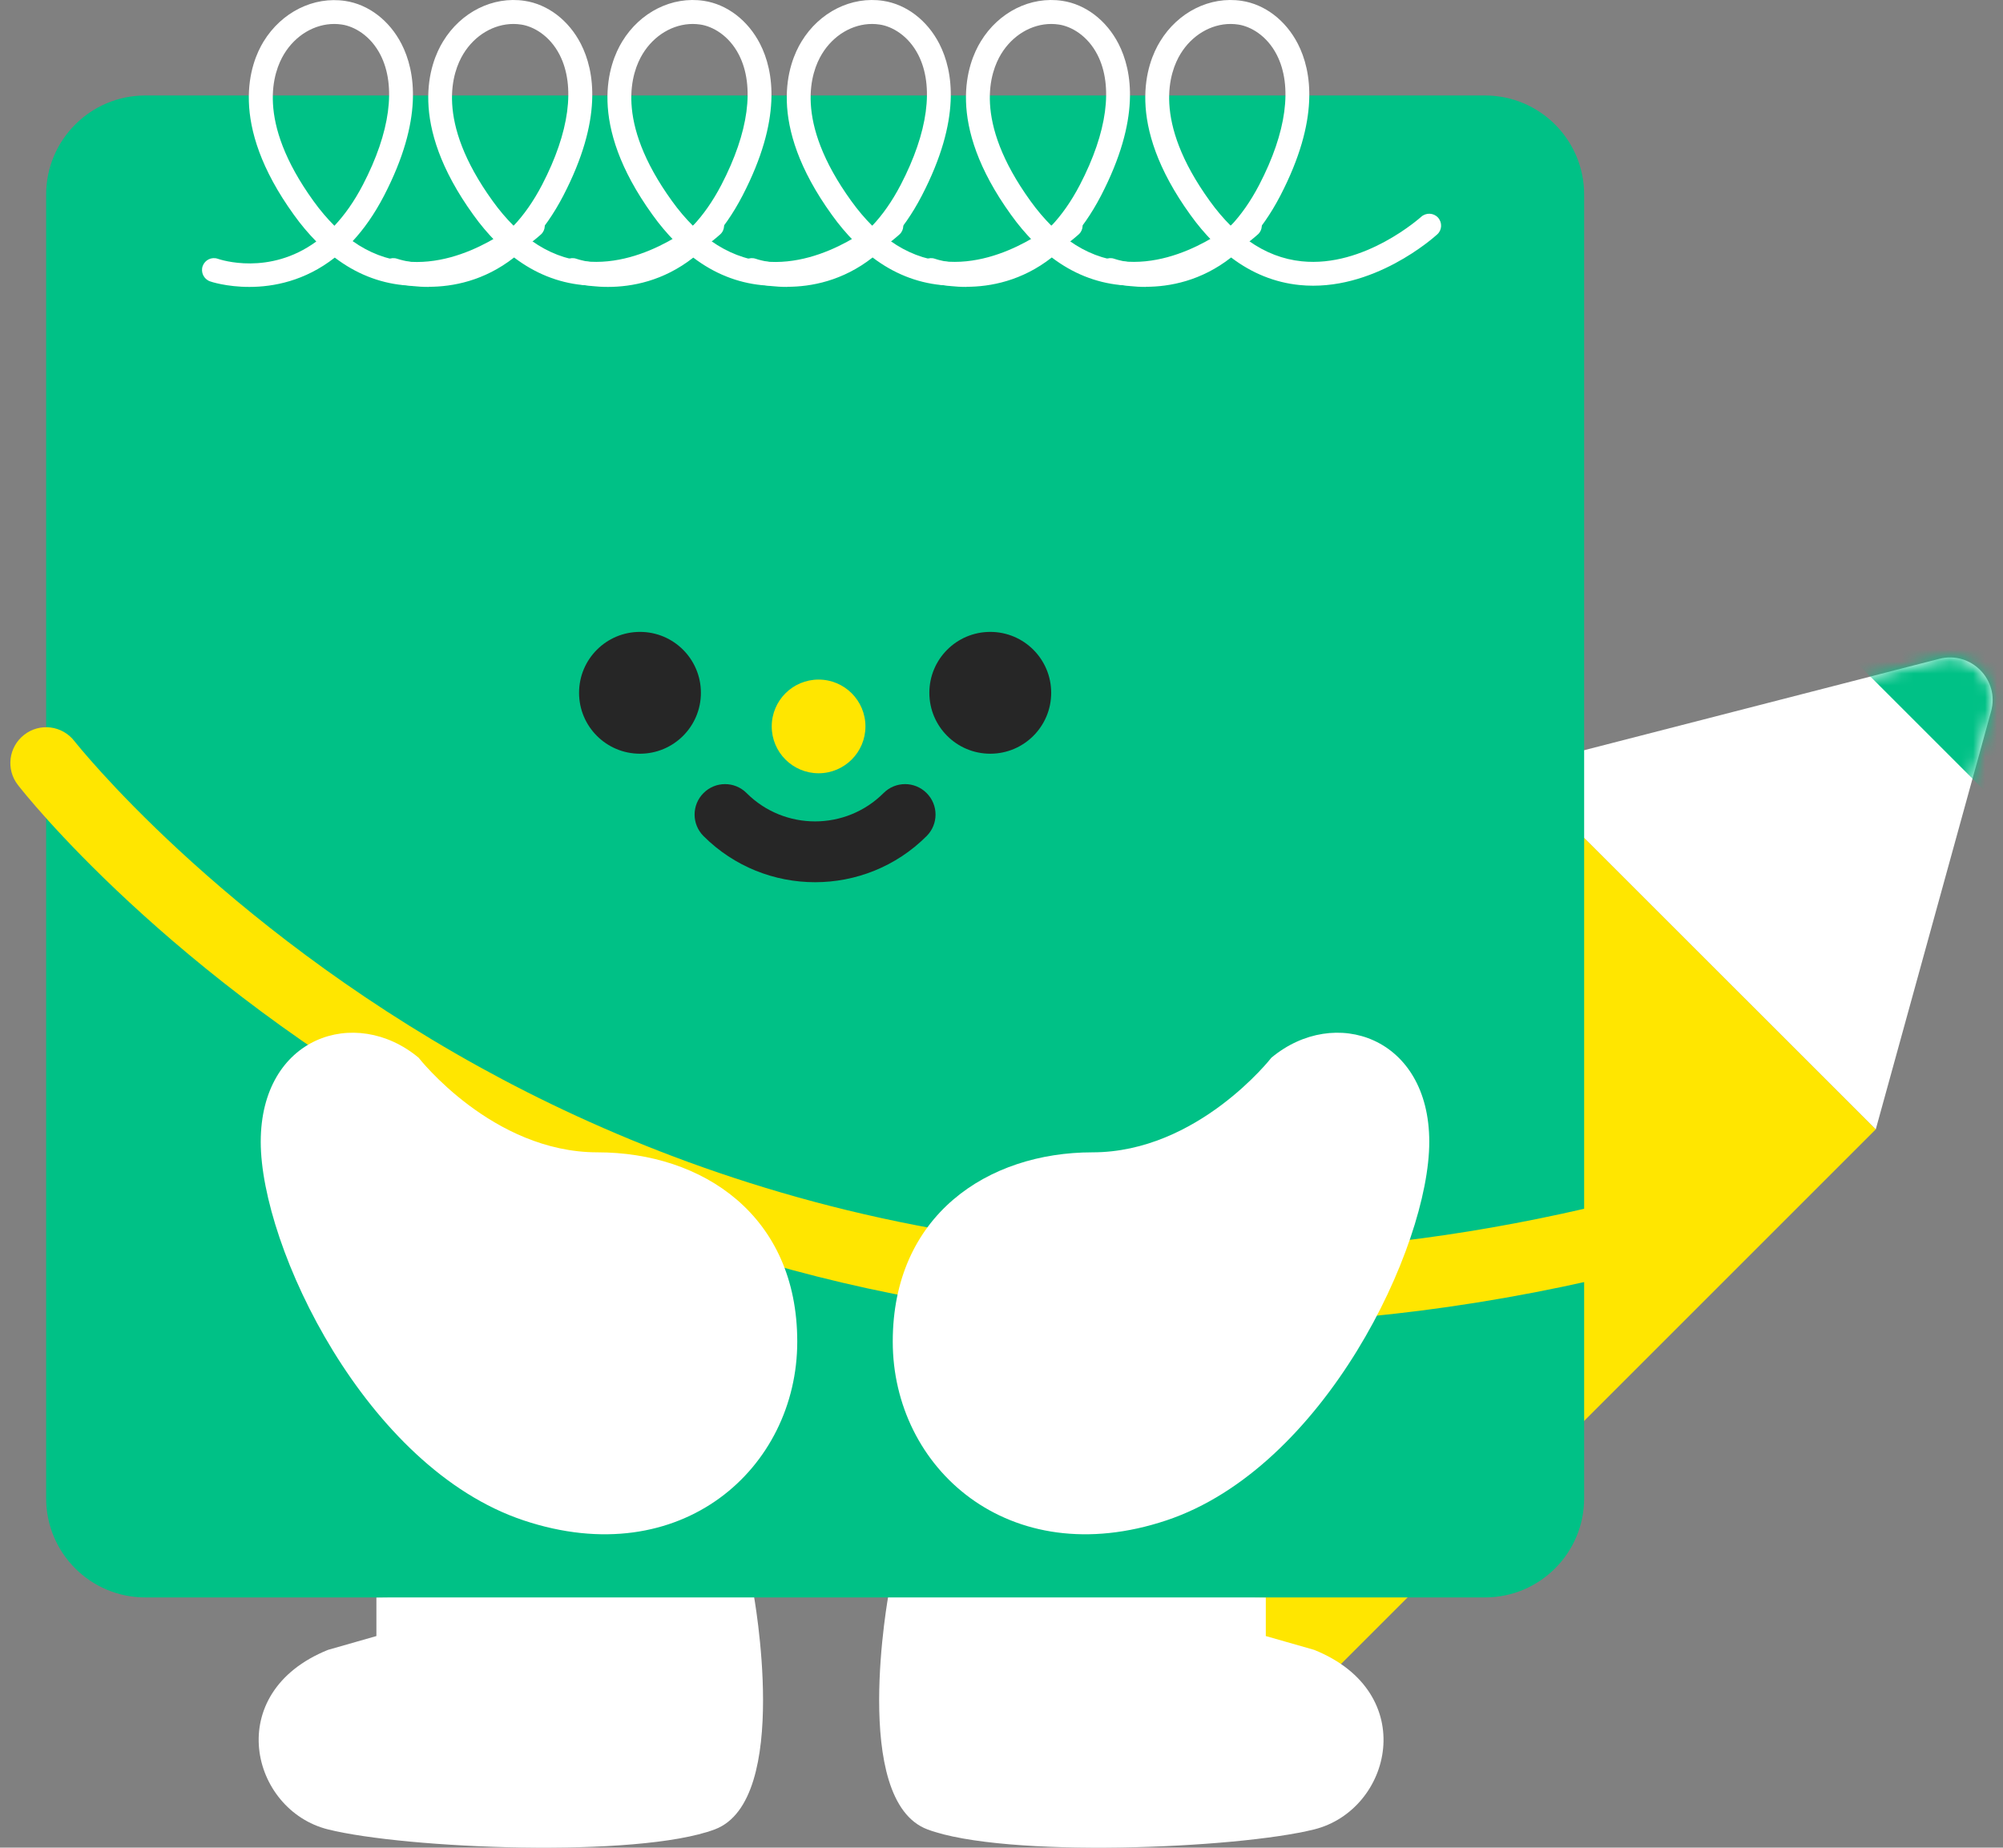 <svg width="168" height="155" viewBox="0 0 168 155" fill="none" xmlns="http://www.w3.org/2000/svg">
<rect x="0" y="0" width="168" height="155" fill="#808080" stroke="none"/>
<path d="M126.926 64.335L157.331 94.74L104.701 147.37C103.308 148.763 101.046 148.763 99.653 147.37L74.303 122.021C72.91 120.628 72.91 118.365 74.303 116.972L126.933 64.342L126.926 64.335Z" fill="#FFE600"/>
<path d="M127.019 64.44L162.659 55.27C165.319 54.59 167.729 57.03 166.999 59.68L157.329 94.74" fill="white"/>
<mask id="mask0_1370_9888" style="mask-type:luminance" maskUnits="userSpaceOnUse" x="127" y="55" width="41" height="40">
<path d="M127.019 64.44L162.659 55.27C165.319 54.59 167.729 57.03 166.999 59.68L157.329 94.74" fill="white"/>
</mask>
<g mask="url(#mask0_1370_9888)">
<path d="M149.869 53.01L163.869 44.01L172.869 59.01L167.129 67.01L154.499 54.38" fill="#00C186"/>
</g>
<path d="M74.548 133.63C74.548 133.63 71.308 151.04 77.788 153.47C84.268 155.9 103.738 155.09 110.228 153.47C116.718 151.85 119.148 142.01 110.228 138.41L106.168 137.25V134.01L74.538 133.63H74.548Z" fill="white"/>
<path d="M63.19 133.63C63.19 133.63 66.43 151.04 59.95 153.47C53.47 155.9 34 155.09 27.51 153.47C21.02 151.85 18.59 142.01 27.51 138.41L31.57 137.25V134.01L63.2 133.63H63.19Z" fill="white"/>
<path d="M124.549 8.01H12.189C7.594 8.01 3.869 11.735 3.869 16.33V125.69C3.869 130.285 7.594 134.01 12.189 134.01H124.549C129.144 134.01 132.869 130.285 132.869 125.69V16.33C132.869 11.735 129.144 8.01 124.549 8.01Z" fill="#00C186"/>
<path d="M20.909 24.07C18.979 24.07 17.649 23.62 17.609 23.6C17.089 23.41 16.819 22.84 16.999 22.32C17.189 21.8 17.749 21.53 18.269 21.71C18.499 21.79 22.579 23.15 26.529 20.26C25.879 19.6 25.249 18.86 24.649 18.02C19.069 10.29 21.009 5.27 22.109 3.48C23.619 1.02 26.299 -0.32 28.959 0.08C30.909 0.37 32.669 1.72 33.679 3.69C34.839 5.96 35.529 10.01 32.209 16.42C31.399 17.98 30.509 19.23 29.579 20.23C30.949 21.2 32.429 21.77 33.999 21.93C39.279 22.48 43.969 18.24 44.019 18.2C44.429 17.83 45.059 17.86 45.429 18.26C45.799 18.67 45.779 19.3 45.369 19.67C45.149 19.87 39.979 24.55 33.809 23.92C31.749 23.71 29.829 22.94 28.079 21.61C25.569 23.58 22.919 24.07 20.919 24.07H20.909ZM28.039 2.01C26.389 2.01 24.789 2.95 23.829 4.53C22.939 5.99 21.409 10.1 26.289 16.86C26.849 17.64 27.439 18.33 28.049 18.94C28.889 18.05 29.699 16.92 30.439 15.5C32.729 11.09 33.249 7.22 31.909 4.6C31.069 2.96 29.689 2.21 28.679 2.06C28.469 2.03 28.259 2.01 28.049 2.01H28.039Z" fill="white"/>
<path d="M35.949 24.07C34.019 24.07 32.689 23.62 32.649 23.6C32.129 23.41 31.859 22.84 32.039 22.32C32.229 21.8 32.799 21.53 33.319 21.71C33.559 21.79 37.639 23.14 41.579 20.26C40.929 19.6 40.299 18.86 39.699 18.02C34.119 10.29 36.059 5.27 37.159 3.48C38.659 1.01 41.339 -0.33 43.999 0.07C45.949 0.36 47.709 1.71 48.719 3.68C49.879 5.95 50.569 10 47.249 16.41C46.439 17.97 45.549 19.22 44.619 20.22C45.989 21.19 47.469 21.76 49.039 21.92C54.309 22.47 59.009 18.23 59.059 18.19C59.469 17.82 60.099 17.85 60.469 18.25C60.839 18.66 60.819 19.29 60.409 19.66C60.189 19.86 55.029 24.55 48.849 23.91C46.789 23.7 44.869 22.93 43.119 21.6C40.609 23.57 37.959 24.06 35.959 24.06L35.949 24.07ZM43.069 2.01C41.419 2.01 39.819 2.95 38.859 4.53C37.969 5.99 36.439 10.1 41.319 16.86C41.879 17.64 42.469 18.33 43.079 18.94C43.919 18.05 44.729 16.92 45.469 15.5C47.759 11.09 48.279 7.22 46.939 4.6C46.099 2.96 44.719 2.21 43.709 2.06C43.499 2.03 43.289 2.01 43.079 2.01H43.069Z" fill="white"/>
<path d="M50.989 24.07C49.059 24.07 47.729 23.62 47.689 23.6C47.169 23.41 46.899 22.84 47.079 22.32C47.269 21.8 47.829 21.53 48.349 21.71C48.579 21.79 52.659 23.15 56.609 20.26C55.959 19.6 55.329 18.86 54.729 18.02C49.149 10.29 51.089 5.27 52.189 3.48C53.689 1.01 56.379 -0.33 59.029 0.07C60.979 0.36 62.739 1.71 63.749 3.68C64.909 5.95 65.599 10 62.279 16.41C61.469 17.97 60.579 19.22 59.649 20.22C61.029 21.19 62.509 21.77 64.079 21.93C69.369 22.47 74.039 18.24 74.089 18.2C74.499 17.83 75.129 17.85 75.499 18.26C75.869 18.67 75.849 19.3 75.439 19.67C75.219 19.87 70.049 24.56 63.879 23.92C61.819 23.71 59.899 22.94 58.149 21.61C55.639 23.58 52.989 24.07 50.989 24.07ZM58.109 2.01C56.459 2.01 54.859 2.95 53.899 4.53C53.009 5.99 51.479 10.1 56.359 16.86C56.919 17.64 57.509 18.33 58.119 18.94C58.959 18.05 59.769 16.92 60.509 15.5C62.799 11.09 63.319 7.22 61.979 4.6C61.139 2.96 59.759 2.21 58.749 2.06C58.539 2.03 58.329 2.01 58.119 2.01H58.109Z" fill="white"/>
<path d="M66.029 24.07C64.099 24.07 62.769 23.62 62.729 23.6C62.209 23.41 61.939 22.84 62.119 22.32C62.309 21.8 62.869 21.53 63.389 21.71C63.619 21.79 67.699 23.15 71.649 20.26C70.999 19.6 70.369 18.86 69.769 18.02C64.189 10.29 66.129 5.27 67.229 3.48C68.729 1.01 71.419 -0.33 74.069 0.07C76.019 0.36 77.779 1.71 78.789 3.68C79.949 5.95 80.639 10 77.319 16.41C76.509 17.97 75.619 19.22 74.689 20.22C76.059 21.19 77.539 21.76 79.109 21.92C84.379 22.47 89.079 18.23 89.129 18.19C89.539 17.82 90.169 17.85 90.539 18.25C90.909 18.66 90.889 19.29 90.479 19.66C90.259 19.86 85.089 24.54 78.919 23.91C76.859 23.7 74.939 22.93 73.189 21.6C70.679 23.57 68.029 24.06 66.029 24.06V24.07ZM73.149 2.01C71.499 2.01 69.899 2.95 68.939 4.53C68.049 5.99 66.519 10.1 71.399 16.86C71.959 17.64 72.549 18.33 73.159 18.94C73.999 18.05 74.809 16.92 75.549 15.5C77.839 11.09 78.359 7.22 77.019 4.6C76.179 2.96 74.799 2.21 73.789 2.06C73.579 2.03 73.369 2.01 73.159 2.01H73.149Z" fill="white"/>
<path d="M81.059 24.07C79.129 24.07 77.799 23.62 77.759 23.6C77.239 23.41 76.969 22.84 77.149 22.32C77.339 21.8 77.909 21.53 78.419 21.71C78.649 21.79 82.729 23.15 86.679 20.26C86.029 19.6 85.399 18.86 84.799 18.02C79.219 10.29 81.159 5.27 82.259 3.48C83.759 1.01 86.439 -0.33 89.099 0.07C91.049 0.36 92.809 1.71 93.819 3.68C94.979 5.95 95.669 10 92.349 16.41C91.539 17.97 90.649 19.22 89.719 20.22C91.089 21.19 92.569 21.76 94.139 21.92C99.409 22.47 104.109 18.23 104.159 18.19C104.569 17.82 105.199 17.85 105.569 18.25C105.939 18.66 105.919 19.29 105.509 19.66C105.289 19.86 100.119 24.54 93.949 23.91C91.889 23.7 89.969 22.93 88.219 21.6C85.709 23.57 83.059 24.06 81.059 24.06V24.07ZM88.179 2.01C86.529 2.01 84.929 2.95 83.969 4.53C83.079 5.99 81.549 10.1 86.429 16.86C86.989 17.64 87.579 18.33 88.189 18.94C89.029 18.05 89.839 16.92 90.579 15.5C92.869 11.09 93.389 7.22 92.049 4.6C91.209 2.96 89.829 2.21 88.819 2.06C88.609 2.03 88.399 2.01 88.189 2.01H88.179Z" fill="white"/>
<path d="M96.099 24.07C94.169 24.07 92.839 23.62 92.799 23.6C92.279 23.41 92.009 22.84 92.189 22.32C92.379 21.8 92.949 21.53 93.459 21.71C93.689 21.79 97.769 23.15 101.719 20.26C101.069 19.6 100.439 18.86 99.839 18.02C94.259 10.29 96.199 5.27 97.299 3.48C98.799 1.01 101.479 -0.33 104.139 0.07C106.089 0.36 107.849 1.71 108.859 3.68C110.019 5.95 110.709 10 107.389 16.41C106.579 17.97 105.689 19.22 104.759 20.22C106.129 21.19 107.609 21.76 109.179 21.92C114.449 22.47 119.149 18.23 119.199 18.19C119.609 17.82 120.239 17.85 120.609 18.25C120.979 18.66 120.959 19.29 120.549 19.66C120.329 19.86 115.159 24.54 108.989 23.91C106.929 23.7 105.009 22.93 103.259 21.6C100.749 23.57 98.099 24.06 96.099 24.06V24.07ZM103.219 2.01C101.569 2.01 99.969 2.95 99.009 4.53C98.119 5.99 96.589 10.1 101.469 16.86C102.029 17.64 102.619 18.33 103.229 18.94C104.069 18.05 104.879 16.92 105.619 15.5C107.909 11.09 108.429 7.22 107.089 4.6C106.249 2.96 104.869 2.21 103.859 2.06C103.649 2.03 103.439 2.01 103.229 2.01H103.219Z" fill="white"/>
<path d="M68.368 74.01C64.978 74.01 61.588 72.72 59.008 70.14C58.008 69.14 58.008 67.53 59.008 66.53C60.008 65.53 61.618 65.53 62.618 66.53C65.788 69.7 70.938 69.7 74.108 66.53C75.108 65.53 76.718 65.53 77.718 66.53C78.718 67.53 78.718 69.14 77.718 70.14C75.138 72.72 71.748 74.01 68.358 74.01H68.368Z" fill="#262626"/>
<path d="M53.678 63.23C56.501 63.23 58.788 60.942 58.788 58.12C58.788 55.298 56.501 53.01 53.678 53.01C50.856 53.01 48.568 55.298 48.568 58.12C48.568 60.942 50.856 63.23 53.678 63.23Z" fill="#262626"/>
<path d="M83.058 63.23C85.88 63.23 88.168 60.942 88.168 58.12C88.168 55.298 85.88 53.01 83.058 53.01C80.236 53.01 77.948 55.298 77.948 58.12C77.948 60.942 80.236 63.23 83.058 63.23Z" fill="#262626"/>
<path d="M68.658 64.87C70.829 64.87 72.588 63.11 72.588 60.94C72.588 58.769 70.829 57.01 68.658 57.01C66.488 57.01 64.728 58.769 64.728 60.94C64.728 63.11 66.488 64.87 68.658 64.87Z" fill="#FFE600"/>
<path d="M101.12 111.11C73.71 111.11 52.02 102.92 37.08 94.63C14.09 81.87 2 66.5 1.5 65.85C0.48 64.54 0.72 62.66 2.03 61.64C3.34 60.62 5.22 60.86 6.24 62.17C6.36 62.32 18.23 77.36 40.22 89.51C60.43 100.67 93.63 111.62 137.03 100.39C138.64 99.97 140.27 100.94 140.69 102.54C141.11 104.14 140.14 105.78 138.54 106.2C125.12 109.67 112.63 111.11 101.14 111.11H101.12Z" fill="#FFE600"/>
<path d="M35.109 88.73C35.109 88.73 41.289 96.67 50.109 96.67C58.929 96.67 66.869 101.96 66.869 112.55C66.869 123.14 57.159 131.96 43.929 127.55C30.689 123.14 21.869 104.61 21.869 95.79C21.869 86.97 29.809 84.32 35.109 88.73Z" fill="white"/>
<path d="M106.639 88.73C106.639 88.73 100.459 96.67 91.639 96.67C82.819 96.67 74.879 101.96 74.879 112.55C74.879 123.14 84.589 131.96 97.819 127.55C111.059 123.14 119.879 104.61 119.879 95.79C119.879 86.97 111.939 84.32 106.639 88.73Z" fill="white"/>
</svg>
